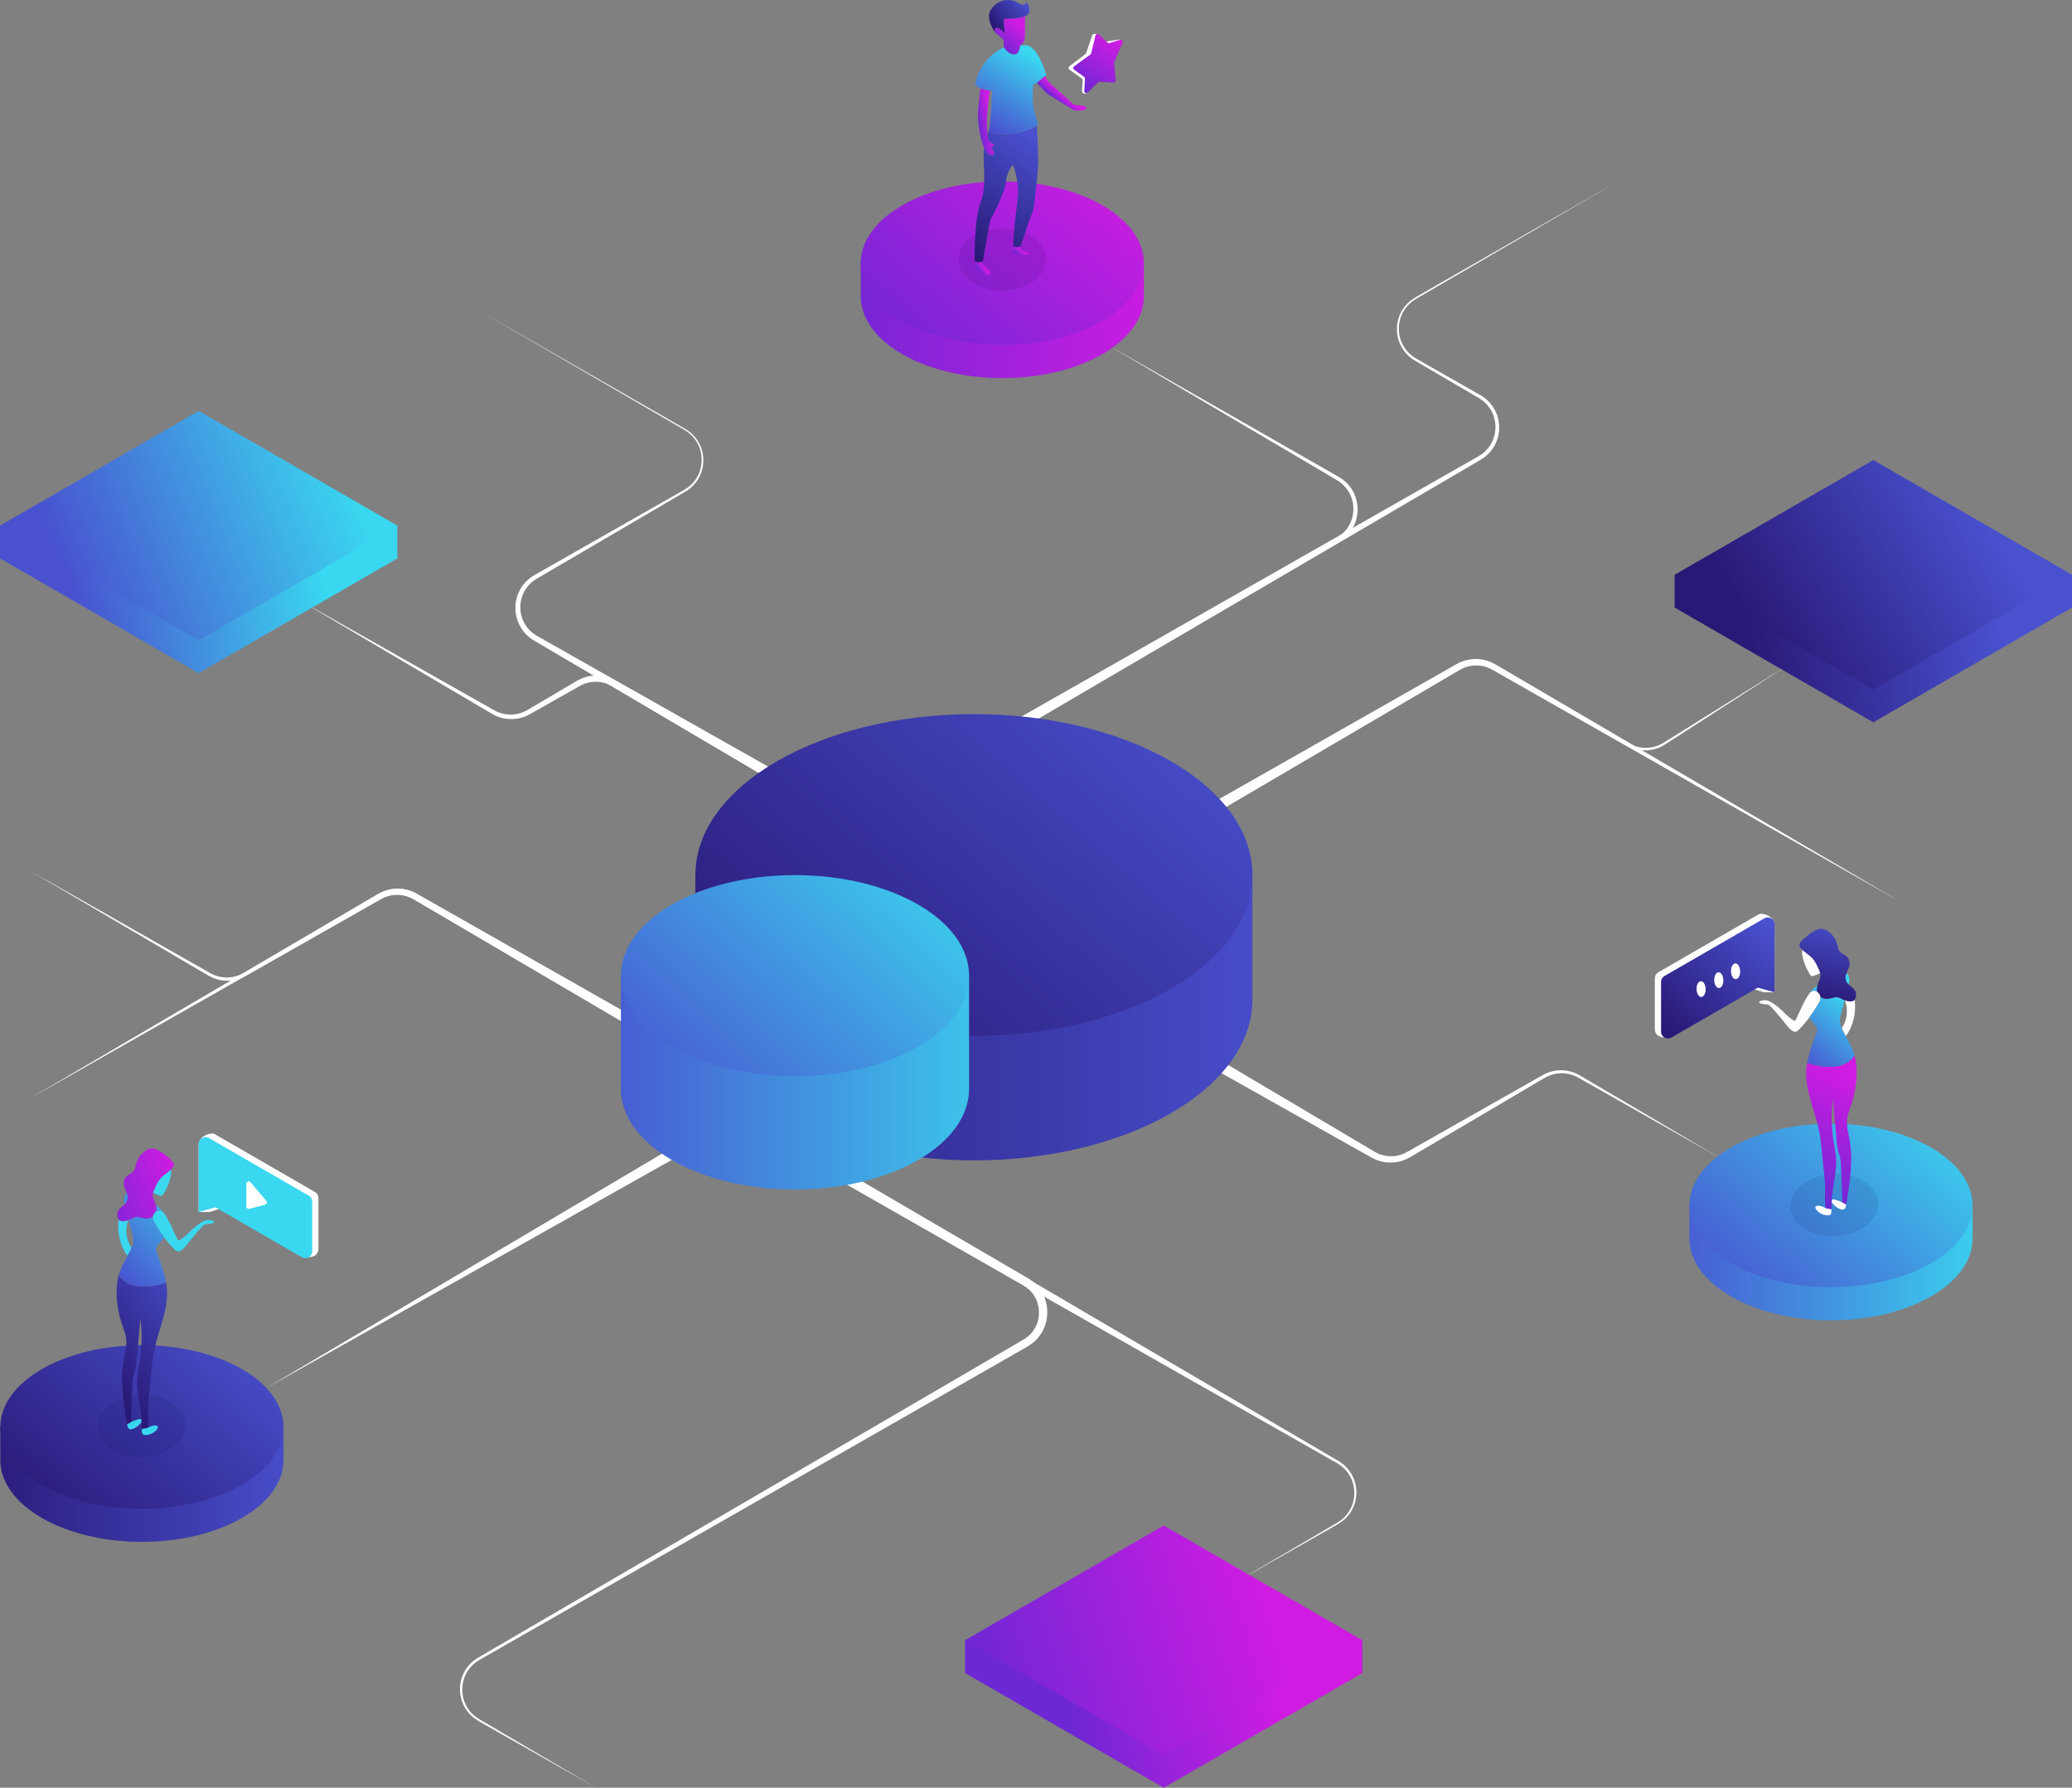 <?xml version="1.0" encoding="utf-8"?>
<!-- Generator: Adobe Illustrator 24.0.2, SVG Export Plug-In . SVG Version: 6.00 Build 0)  -->
<svg version="1.1" xmlns="http://www.w3.org/2000/svg" xmlns:xlink="http://www.w3.org/1999/xlink" x="0px" y="0px"
	 viewBox="0 0 695.51 600" style="enable-background:new 0 0 695.51 600;" xml:space="preserve">
<rect x="0" y="0" width="695.51" height="600" fill="#808080" stroke="none"/>
<style type="text/css">
	.st0{fill:#050547;}
	.st1{display:none;}
	.st2{display:inline;opacity:0.1;}
	.st3{fill:none;stroke:#FFFFFF;stroke-width:0.5;stroke-miterlimit:10;}
	.st4{fill:#FFFFFF;}
	.st5{fill:none;stroke:#FFFFFF;stroke-width:0.25;stroke-miterlimit:10;}
	.st6{fill:url(#SVGID_1_);}
	.st7{fill:url(#Rectangle_66_14_);}
	.st8{fill:url(#SVGID_2_);}
	.st9{fill:url(#Rectangle_67_2_);}
	.st10{fill:url(#SVGID_3_);}
	.st11{fill:url(#Rectangle_66_15_);}
	.st12{fill:url(#SVGID_4_);}
	.st13{fill:url(#SVGID_5_);}
	.st14{fill:url(#SVGID_6_);}
	.st15{fill:url(#Rectangle_66_16_);}
	.st16{fill:url(#SVGID_7_);}
	.st17{fill:url(#SVGID_8_);}
	.st18{fill:url(#SVGID_9_);}
	.st19{fill:url(#Rectangle_66_17_);}
	.st20{fill:url(#SVGID_10_);}
	.st21{fill:url(#SVGID_11_);}
	.st22{opacity:0.09;fill:#050547;}
	.st23{fill:#3AD7F0;}
	.st24{fill:url(#SVGID_12_);}
	.st25{fill:url(#SVGID_13_);}
	.st26{fill:url(#SVGID_14_);}
	.st27{fill:url(#SVGID_15_);}
	.st28{fill:url(#SVGID_16_);}
	.st29{fill:url(#SVGID_17_);}
	.st30{fill:url(#SVGID_18_);}
	.st31{fill:url(#SVGID_19_);}
	.st32{fill:url(#SVGID_20_);}
	.st33{fill:url(#SVGID_21_);}
	.st34{fill:url(#SVGID_22_);}
	.st35{fill:url(#SVGID_23_);}
	.st36{fill:url(#SVGID_24_);}
	.st37{fill:url(#SVGID_25_);}
	.st38{fill:url(#SVGID_26_);}
	.st39{fill:url(#SVGID_27_);}
	.st40{fill:url(#SVGID_28_);}
	.st41{fill:url(#SVGID_29_);}
	.st42{fill:url(#SVGID_30_);}
	.st43{fill:url(#SVGID_31_);}
	.st44{fill:url(#SVGID_32_);}
	.st45{fill:url(#Rectangle_66_18_);}
	.st46{fill:url(#SVGID_33_);}
	.st47{fill:url(#Rectangle_67_6_);}
	.st48{fill:url(#SVGID_34_);}
	.st49{fill:url(#Rectangle_66_19_);}
	.st50{fill:url(#SVGID_35_);}
	.st51{fill:url(#SVGID_36_);}
	.st52{fill:url(#SVGID_37_);}
	.st53{fill:url(#Rectangle_66_20_);}
	.st54{fill:url(#SVGID_38_);}
	.st55{fill:url(#SVGID_39_);}
	.st56{fill:url(#SVGID_40_);}
	.st57{fill:url(#Rectangle_66_21_);}
	.st58{fill:url(#SVGID_41_);}
	.st59{fill:url(#SVGID_42_);}
	.st60{fill:url(#SVGID_43_);}
	.st61{fill:url(#SVGID_44_);}
	.st62{fill:url(#SVGID_45_);}
	.st63{fill:url(#SVGID_46_);}
	.st64{fill:url(#SVGID_47_);}
	.st65{fill:url(#SVGID_48_);}
	.st66{fill:url(#SVGID_49_);}
	.st67{fill:url(#SVGID_50_);}
	.st68{fill:url(#SVGID_51_);}
	.st69{fill:url(#SVGID_52_);}
	.st70{fill:url(#SVGID_53_);}
	.st71{fill:url(#SVGID_54_);}
	.st72{fill:url(#SVGID_55_);}
	.st73{fill:url(#SVGID_56_);}
	.st74{fill:url(#SVGID_57_);}
	.st75{fill:url(#SVGID_58_);}
	.st76{fill:url(#SVGID_59_);}
	.st77{fill:url(#SVGID_60_);}
	.st78{fill:url(#SVGID_61_);}
	.st79{fill:url(#SVGID_62_);}
	.st80{fill:url(#Rectangle_66_22_);}
	.st81{fill:url(#Rectangle_67_7_);}
	.st82{fill:url(#SVGID_63_);}
	.st83{fill:url(#SVGID_64_);}
	.st84{fill:url(#Rectangle_66_23_);}
	.st85{fill:url(#SVGID_65_);}
	.st86{fill:url(#Rectangle_67_8_);}
	.st87{fill:none;stroke:#291875;stroke-width:5;stroke-linecap:round;stroke-linejoin:round;stroke-miterlimit:10;}
	.st88{fill:none;stroke:#FFFFFF;stroke-width:5;stroke-linecap:round;stroke-linejoin:round;stroke-miterlimit:10;}
	.st89{fill:none;stroke:#4951CF;stroke-width:5;stroke-linecap:round;stroke-linejoin:round;stroke-miterlimit:10;}
	.st90{fill:none;stroke:#3AD7F0;stroke-width:5;stroke-linecap:round;stroke-linejoin:round;stroke-miterlimit:10;}
	.st91{fill:none;stroke:#6E27D4;stroke-width:5;stroke-linecap:round;stroke-linejoin:round;stroke-miterlimit:10;}
	.st92{fill:none;stroke:#D01CE2;stroke-width:5;stroke-linecap:round;stroke-linejoin:round;stroke-miterlimit:10;}
	.st93{fill:none;stroke:url(#SVGID_66_);stroke-width:5;stroke-linecap:round;stroke-linejoin:round;stroke-miterlimit:10;}
	.st94{fill:none;stroke:url(#SVGID_67_);stroke-width:5;stroke-linecap:round;stroke-linejoin:round;stroke-miterlimit:10;}
	.st95{fill:none;stroke:url(#SVGID_68_);stroke-width:5;stroke-linecap:round;stroke-linejoin:round;stroke-miterlimit:10;}
	.st96{fill:#291875;}
	.st97{fill:#4951CF;}
	.st98{fill:#6E27D4;}
	.st99{fill:#D01CE2;}
	.st100{fill:url(#Rectangle_84_2_);}
	.st101{fill:url(#Rectangle_87_2_);}
	.st102{fill:url(#Rectangle_88_2_);}
	.st103{fill:url(#SVGID_69_);}
	.st104{fill:url(#Rectangle_66_24_);}
	.st105{fill:url(#SVGID_70_);}
	.st106{fill:url(#SVGID_71_);}
	.st107{fill:url(#SVGID_72_);}
	.st108{fill:url(#Rectangle_66_25_);}
	.st109{fill:url(#SVGID_73_);}
	.st110{fill:url(#SVGID_74_);}
	.st111{fill:url(#SVGID_75_);}
	.st112{fill:url(#Rectangle_66_26_);}
	.st113{fill:url(#SVGID_76_);}
	.st114{fill:url(#SVGID_77_);}
</style>
<g id="BG">
</g>
<g id="Grid" class="st1">
	<g class="st2">
		<polygon class="st3" points="400,-899.6 1370.07,-339.48 400,220.64 -570.07,-339.48 		"/>
		<line class="st3" x1="-562.06" y1="-344.1" x2="408.02" y2="216.02"/>
		<line class="st3" x1="-554.04" y1="-348.73" x2="416.03" y2="211.39"/>
		<line class="st3" x1="-546.02" y1="-353.36" x2="424.05" y2="206.76"/>
		<line class="st3" x1="-538" y1="-357.99" x2="432.07" y2="202.13"/>
		<line class="st3" x1="-529.99" y1="-362.62" x2="440.09" y2="197.5"/>
		<line class="st3" x1="-521.97" y1="-367.25" x2="448.1" y2="192.87"/>
		<line class="st3" x1="-513.95" y1="-371.88" x2="456.12" y2="188.24"/>
		<line class="st3" x1="-505.94" y1="-376.51" x2="464.14" y2="183.61"/>
		<line class="st3" x1="-497.92" y1="-381.14" x2="472.15" y2="178.98"/>
		<line class="st3" x1="-489.9" y1="-385.77" x2="480.17" y2="174.35"/>
		<line class="st3" x1="-481.88" y1="-390.4" x2="488.19" y2="169.72"/>
		<line class="st3" x1="-473.87" y1="-395.02" x2="496.21" y2="165.1"/>
		<line class="st3" x1="-465.85" y1="-399.65" x2="504.22" y2="160.47"/>
		<line class="st3" x1="-457.83" y1="-404.28" x2="512.24" y2="155.84"/>
		<line class="st3" x1="-449.82" y1="-408.91" x2="520.26" y2="151.21"/>
		<line class="st3" x1="-441.8" y1="-413.54" x2="528.27" y2="146.58"/>
		<line class="st3" x1="-433.78" y1="-418.17" x2="536.29" y2="141.95"/>
		<line class="st3" x1="-425.76" y1="-422.8" x2="544.31" y2="137.32"/>
		<line class="st3" x1="-417.75" y1="-427.43" x2="552.33" y2="132.69"/>
		<line class="st3" x1="-409.73" y1="-432.06" x2="560.34" y2="128.06"/>
		<line class="st3" x1="-401.71" y1="-436.69" x2="568.36" y2="123.43"/>
		<line class="st3" x1="-393.7" y1="-441.32" x2="576.38" y2="118.8"/>
		<line class="st3" x1="-385.68" y1="-445.94" x2="584.39" y2="114.18"/>
		<line class="st3" x1="-377.66" y1="-450.57" x2="592.41" y2="109.55"/>
		<line class="st3" x1="-369.64" y1="-455.2" x2="600.43" y2="104.92"/>
		<line class="st3" x1="-361.63" y1="-459.83" x2="608.45" y2="100.29"/>
		<line class="st3" x1="-353.61" y1="-464.46" x2="616.46" y2="95.66"/>
		<line class="st3" x1="-345.59" y1="-469.09" x2="624.48" y2="91.03"/>
		<line class="st3" x1="-337.58" y1="-473.72" x2="632.5" y2="86.4"/>
		<line class="st3" x1="-329.56" y1="-478.35" x2="640.51" y2="81.77"/>
		<line class="st3" x1="-321.54" y1="-482.98" x2="648.53" y2="77.14"/>
		<line class="st3" x1="-313.52" y1="-487.61" x2="656.55" y2="72.51"/>
		<line class="st3" x1="-305.51" y1="-492.24" x2="664.57" y2="67.88"/>
		<line class="st3" x1="-297.49" y1="-496.86" x2="672.58" y2="63.26"/>
		<line class="st3" x1="-289.47" y1="-501.49" x2="680.6" y2="58.63"/>
		<line class="st3" x1="-281.46" y1="-506.12" x2="688.62" y2="54"/>
		<line class="st3" x1="-273.44" y1="-510.75" x2="696.63" y2="49.37"/>
		<line class="st3" x1="-265.42" y1="-515.38" x2="704.65" y2="44.74"/>
		<line class="st3" x1="-257.4" y1="-520.01" x2="712.67" y2="40.11"/>
		<line class="st3" x1="-249.39" y1="-524.64" x2="720.69" y2="35.48"/>
		<line class="st3" x1="-241.37" y1="-529.27" x2="728.7" y2="30.85"/>
		<line class="st3" x1="-233.35" y1="-533.9" x2="736.72" y2="26.22"/>
		<line class="st3" x1="-225.34" y1="-538.53" x2="744.74" y2="21.59"/>
		<line class="st3" x1="-217.32" y1="-543.16" x2="752.75" y2="16.96"/>
		<line class="st3" x1="-209.3" y1="-547.78" x2="760.77" y2="12.34"/>
		<line class="st3" x1="-201.28" y1="-552.41" x2="768.79" y2="7.71"/>
		<line class="st3" x1="-193.27" y1="-557.04" x2="776.81" y2="3.08"/>
		<line class="st3" x1="1362.06" y1="-344.1" x2="391.98" y2="216.02"/>
		<line class="st3" x1="1354.04" y1="-348.73" x2="383.97" y2="211.39"/>
		<line class="st3" x1="1346.02" y1="-353.36" x2="375.95" y2="206.76"/>
		<line class="st3" x1="1338" y1="-357.99" x2="367.93" y2="202.13"/>
		<line class="st3" x1="1329.99" y1="-362.62" x2="359.91" y2="197.5"/>
		<line class="st3" x1="1321.97" y1="-367.25" x2="351.9" y2="192.87"/>
		<line class="st3" x1="1313.95" y1="-371.88" x2="343.88" y2="188.24"/>
		<line class="st3" x1="1305.94" y1="-376.51" x2="335.86" y2="183.61"/>
		<line class="st3" x1="1297.92" y1="-381.14" x2="327.85" y2="178.98"/>
		<line class="st3" x1="1289.9" y1="-385.77" x2="319.83" y2="174.35"/>
		<line class="st3" x1="1281.88" y1="-390.4" x2="311.81" y2="169.72"/>
		<line class="st3" x1="1273.87" y1="-395.02" x2="303.79" y2="165.1"/>
		<line class="st3" x1="1265.85" y1="-399.65" x2="295.78" y2="160.47"/>
		<line class="st3" x1="1257.83" y1="-404.28" x2="287.76" y2="155.84"/>
		<line class="st3" x1="1249.82" y1="-408.91" x2="279.74" y2="151.21"/>
		<line class="st3" x1="1241.8" y1="-413.54" x2="271.73" y2="146.58"/>
		<line class="st3" x1="1233.78" y1="-418.17" x2="263.71" y2="141.95"/>
		<line class="st3" x1="1225.76" y1="-422.8" x2="255.69" y2="137.32"/>
		<line class="st3" x1="1217.75" y1="-427.43" x2="247.67" y2="132.69"/>
		<line class="st3" x1="1209.73" y1="-432.06" x2="239.66" y2="128.06"/>
		<line class="st3" x1="1201.71" y1="-436.69" x2="231.64" y2="123.43"/>
		<line class="st3" x1="1193.7" y1="-441.32" x2="223.62" y2="118.8"/>
		<line class="st3" x1="1185.68" y1="-445.94" x2="215.61" y2="114.18"/>
		<line class="st3" x1="1177.66" y1="-450.57" x2="207.59" y2="109.55"/>
		<line class="st3" x1="1169.64" y1="-455.2" x2="199.57" y2="104.92"/>
		<line class="st3" x1="1161.63" y1="-459.83" x2="191.55" y2="100.29"/>
		<line class="st3" x1="1153.61" y1="-464.46" x2="183.54" y2="95.66"/>
		<line class="st3" x1="1145.59" y1="-469.09" x2="175.52" y2="91.03"/>
		<line class="st3" x1="1137.58" y1="-473.72" x2="167.5" y2="86.4"/>
		<line class="st3" x1="1129.56" y1="-478.35" x2="159.49" y2="81.77"/>
		<line class="st3" x1="1121.54" y1="-482.98" x2="151.47" y2="77.14"/>
		<line class="st3" x1="1113.52" y1="-487.61" x2="143.45" y2="72.51"/>
		<line class="st3" x1="1105.51" y1="-492.24" x2="135.43" y2="67.88"/>
		<line class="st3" x1="1097.49" y1="-496.86" x2="127.42" y2="63.26"/>
		<line class="st3" x1="1089.47" y1="-501.49" x2="119.4" y2="58.63"/>
		<line class="st3" x1="1081.46" y1="-506.12" x2="111.38" y2="54"/>
		<line class="st3" x1="1073.44" y1="-510.75" x2="103.37" y2="49.37"/>
		<line class="st3" x1="1065.42" y1="-515.38" x2="95.35" y2="44.74"/>
		<line class="st3" x1="1057.4" y1="-520.01" x2="87.33" y2="40.11"/>
		<line class="st3" x1="1049.39" y1="-524.64" x2="79.31" y2="35.48"/>
		<line class="st3" x1="1041.37" y1="-529.27" x2="71.3" y2="30.85"/>
		<line class="st3" x1="1033.35" y1="-533.9" x2="63.28" y2="26.22"/>
		<line class="st3" x1="1025.34" y1="-538.53" x2="55.26" y2="21.59"/>
		<line class="st3" x1="1017.32" y1="-543.16" x2="47.25" y2="16.96"/>
		<line class="st3" x1="1009.3" y1="-547.78" x2="39.23" y2="12.34"/>
		<line class="st3" x1="1001.28" y1="-552.41" x2="31.21" y2="7.71"/>
		<line class="st3" x1="993.27" y1="-557.04" x2="23.19" y2="3.08"/>
	</g>
</g>
<g id="Network">
</g>
<g id="Objects">
</g>
<g id="Hires">
	<g>
		<path class="st4" d="M100.04,201.16l41.37,23.38l20.68,11.69l2.59,1.46c0.88,0.49,1.69,1,2.55,1.33c1.73,0.69,3.62,0.94,5.46,0.73
			c0.92-0.11,1.82-0.33,2.69-0.66c0.87-0.33,1.64-0.78,2.52-1.3l5.12-3.02l10.23-6.03c1.75-1.1,3.89-1.85,6.03-1.99
			c2.15-0.16,4.34,0.24,6.3,1.14c1.01,0.48,1.82,0.98,2.69,1.46l2.59,1.46l5.17,2.92l10.34,5.84l41.38,23.36
			c0.86,0.48,1.16,1.57,0.68,2.43c-0.48,0.86-1.57,1.16-2.43,0.68c-0.01,0-0.02-0.01-0.03-0.02l-40.92-24.15l-10.23-6.04l-5.12-3.02
			l-2.56-1.51c-0.85-0.49-1.72-1.05-2.5-1.42c-3.25-1.59-7.25-1.39-10.41,0.57l-10.34,5.84l-5.17,2.92
			c-0.83,0.48-1.79,1.02-2.78,1.37c-0.99,0.36-2.03,0.6-3.08,0.7c-2.1,0.21-4.24-0.12-6.17-0.93c-0.48-0.21-0.95-0.44-1.41-0.7
			l-1.28-0.75l-2.56-1.51l-20.46-12.07L100.04,201.16z"/>
		<path class="st4" d="M371.81,115.76l53.78,30.71l13.45,7.68l6.72,3.84l3.36,1.92c1.15,0.64,2.28,1.46,3.2,2.46
			c1.88,1.97,3.06,4.6,3.32,7.31c0.29,2.71-0.34,5.52-1.77,7.87c-0.7,1.18-1.63,2.22-2.69,3.1c-0.52,0.44-1.1,0.83-1.68,1.19
			l-1.67,0.98l-6.68,3.92l-106.8,62.73c-0.85,0.5-1.94,0.21-2.44-0.63c-0.5-0.85-0.21-1.94,0.63-2.44c0,0,0.02-0.01,0.02-0.01
			l107.73-61.13l6.73-3.82l1.68-0.96c0.52-0.31,1.03-0.64,1.49-1.02c0.94-0.76,1.76-1.66,2.4-2.69c1.29-2.04,1.88-4.53,1.66-6.95
			c-0.2-2.43-1.22-4.78-2.88-6.57c-0.82-0.91-1.79-1.64-2.88-2.27l-3.33-1.97l-6.67-3.93l-13.34-7.86L371.81,115.76z"/>
		<path class="st4" d="M600.24,223.17l-24.12,15.58l-12.06,7.79c-2.03,1.29-3.97,2.62-6.08,3.87c-2.18,1.15-4.72,1.65-7.19,1.35
			c-1.23-0.15-2.44-0.48-3.58-0.99c-1.15-0.53-2.14-1.16-3.19-1.74l-6.24-3.54l-12.49-7.09l-24.94-14.12
			c-1.99-0.97-4.28-1.32-6.46-0.99c-1.09,0.17-2.15,0.5-3.14,0.98c-0.94,0.47-2.03,1.17-3.05,1.75l-12.38,7.28l-24.75,14.56
			l-49.51,29.11c-0.85,0.5-1.94,0.22-2.44-0.63c-0.5-0.85-0.22-1.94,0.63-2.44c0.01,0,0.02-0.01,0.02-0.01l49.97-28.32l24.98-14.16
			l12.49-7.08c1.07-0.59,2-1.18,3.21-1.77c1.17-0.55,2.42-0.91,3.7-1.09c2.56-0.36,5.21,0.1,7.5,1.26l24.82,14.55l12.38,7.27
			l6.19,3.64c1.03,0.59,2.06,1.26,3.08,1.74c1.04,0.48,2.16,0.81,3.3,0.96c2.29,0.31,4.66-0.11,6.73-1.16
			c2.02-1.15,4.06-2.5,6.09-3.74l12.18-7.61L600.24,223.17z"/>
		<path class="st4" d="M577.02,388.44l-41.8-23.69l-5.22-2.96c-1.68-0.97-3.57-1.52-5.49-1.57c-1.92-0.05-3.84,0.39-5.53,1.27
			c-1.69,0.95-3.44,2.01-5.16,3.02l-20.69,12.2l-10.35,6.1l-5.17,3.05l-2.59,1.53c-0.88,0.5-1.68,1.03-2.69,1.52
			c-1.96,0.94-4.16,1.38-6.34,1.25c-2.16-0.1-4.36-0.86-6.14-1.95l-10.47-5.89l-41.87-23.56c-0.86-0.48-1.16-1.57-0.68-2.43
			c0.48-0.86,1.57-1.16,2.43-0.68c0.01,0.01,0.03,0.01,0.03,0.02l41.34,24.49l10.33,6.12c3.13,2.05,7.15,2.35,10.5,0.78
			c0.8-0.37,1.69-0.92,2.56-1.4l2.61-1.48l5.22-2.96l10.45-5.92l20.9-11.85c1.76-0.99,3.45-1.98,5.26-2.96
			c1.88-0.93,3.99-1.38,6.07-1.28c2.08,0.09,4.14,0.73,5.91,1.8l5.17,3.05L577.02,388.44z"/>
		<path class="st4" d="M414.45,531.23l28.5-16.71l3.56-2.09c1.17-0.71,2.42-1.35,3.49-2.14c2.17-1.59,3.71-3.98,4.31-6.59
			c0.62-2.61,0.28-5.42-0.9-7.8c-1.18-2.43-3.23-4.23-5.68-5.45l-57.44-32.65l-114.88-65.3c-0.86-0.49-1.16-1.57-0.67-2.43
			c0.49-0.86,1.57-1.16,2.43-0.67c0,0,0.02,0.01,0.02,0.01l113.99,66.85l56.99,33.42c2.45,1.25,4.74,3.28,5.93,5.88
			c1.23,2.56,1.54,5.55,0.85,8.29c-0.67,2.75-2.33,5.25-4.63,6.88c-1.16,0.82-2.38,1.43-3.57,2.13l-3.59,2.04L414.45,531.23z"/>
		<path class="st4" d="M89.44,465.84l138.33-81.93c0.85-0.5,1.94-0.22,2.44,0.63c0.5,0.85,0.22,1.94-0.63,2.44
			c-0.01,0.01-0.03,0.01-0.03,0.02L89.44,465.84z"/>
		<path class="st4" d="M161.97,104.89l62.14,35.67l3.88,2.23c1.27,0.76,2.64,1.41,3.81,2.41c2.35,1.94,3.88,4.82,4.22,7.86
			c0.36,3.03-0.45,6.2-2.29,8.67c-0.92,1.23-2.07,2.29-3.38,3.09l-3.87,2.28l-30.91,18.11l-15.46,9.05
			c-2.43,1.43-4.26,3.77-5.02,6.47c-0.77,2.68-0.5,5.64,0.76,8.11c0.62,1.24,1.49,2.33,2.52,3.25c0.53,0.44,1.08,0.86,1.68,1.2
			l1.93,1.1l7.79,4.41l15.59,8.83l62.36,35.3c0.86,0.48,1.16,1.57,0.67,2.43c-0.49,0.86-1.57,1.16-2.43,0.67
			c-0.01,0-0.02-0.01-0.03-0.02l-61.75-36.36l-15.44-9.09l-7.72-4.54l-1.94-1.15c-0.69-0.41-1.32-0.91-1.93-1.44
			c-1.19-1.09-2.18-2.39-2.87-3.83c-1.41-2.89-1.65-6.28-0.72-9.33c0.91-3.06,3.06-5.7,5.82-7.25l15.57-8.86l31.14-17.72l3.88-2.22
			c1.25-0.74,2.34-1.73,3.23-2.88c1.77-2.31,2.58-5.32,2.27-8.22c-0.28-2.91-1.72-5.69-3.96-7.59c-1.1-0.97-2.44-1.63-3.73-2.4
			l-3.87-2.25L161.97,104.89z"/>
		<path class="st4" d="M227.77,353.99l-54.28-31.86l-27.14-15.93l-6.79-3.98c-0.58-0.34-1.1-0.66-1.64-0.9
			c-0.54-0.27-1.11-0.46-1.68-0.63c-1.15-0.32-2.36-0.45-3.56-0.39c-1.2,0.08-2.39,0.34-3.5,0.79c-1.07,0.44-2.2,1.17-3.35,1.8
			l-6.84,3.89L9.53,368.95l108.57-63.72l6.79-3.98c1.14-0.64,2.21-1.37,3.55-1.96c1.31-0.55,2.71-0.88,4.12-1
			c1.42-0.09,2.85,0.04,4.23,0.4c0.68,0.2,1.37,0.41,2.01,0.72c0.66,0.29,1.27,0.65,1.82,0.97l6.84,3.89l27.36,15.54l54.73,31.09
			c0.86,0.49,1.16,1.57,0.67,2.43c-0.49,0.86-1.57,1.16-2.43,0.67C227.79,354,227.77,353.99,227.77,353.99z"/>
		<path class="st4" d="M9.53,291.93l54.45,30.93l6.8,3.85c2.2,1.19,4.8,1.61,7.25,1.18c1.23-0.2,2.42-0.61,3.5-1.21
			c1.1-0.62,2.24-1.31,3.36-1.96l6.75-3.96l27-15.85l6.75-3.96l1.7-0.99c0.62-0.34,1.25-0.65,1.92-0.89
			c1.32-0.5,2.73-0.75,4.14-0.79c1.41-0.05,2.83,0.18,4.19,0.59c1.36,0.4,2.63,1.16,3.72,1.78l6.81,3.87l27.23,15.46l54.45,30.93
			c0.86,0.49,1.16,1.57,0.67,2.43c-0.49,0.86-1.57,1.16-2.43,0.67c0,0-0.02-0.01-0.02-0.01l-54.01-31.7l-27-15.85l-6.75-3.96
			c-1.16-0.68-2.15-1.3-3.29-1.65c-1.13-0.36-2.32-0.57-3.52-0.55c-1.19,0.02-2.39,0.21-3.52,0.62c-0.57,0.19-1.11,0.45-1.64,0.73
			l-1.69,0.96l-6.81,3.87l-27.23,15.46l-6.81,3.87c-1.15,0.64-2.24,1.29-3.43,1.93c-1.21,0.64-2.53,1.07-3.88,1.28
			c-2.7,0.43-5.53-0.08-7.9-1.4l-6.77-3.96L9.53,291.93z"/>
		<path class="st4" d="M543.07,60.88l-36.9,21.47l-18.45,10.74l-9.23,5.37c-1.51,0.92-3.14,1.73-4.52,2.76
			c-1.36,1.07-2.51,2.44-3.25,4c-1.54,3.11-1.56,6.91-0.08,10.04c0.74,1.55,1.81,2.95,3.17,4.02c0.68,0.54,1.39,0.98,2.18,1.42
			l2.32,1.32l18.55,10.57c3.26,1.78,5.65,5.14,6.21,8.85c0.63,3.68-0.49,7.66-3.05,10.44c-0.63,0.69-1.34,1.33-2.11,1.86
			c-0.79,0.54-1.56,0.96-2.33,1.41l-4.61,2.7l-9.21,5.39l-147.39,86.24c-0.85,0.5-1.94,0.21-2.44-0.64
			c-0.5-0.85-0.21-1.94,0.64-2.44c0,0,0.01-0.01,0.02-0.01l148.38-84.54l9.27-5.28l4.64-2.64c0.77-0.44,1.57-0.87,2.25-1.33
			c0.7-0.46,1.33-1.03,1.9-1.64c2.31-2.44,3.36-6,2.83-9.34c-0.47-3.36-2.58-6.41-5.55-8.09l-18.42-10.78l-2.3-1.35
			c-0.76-0.43-1.57-0.93-2.27-1.52c-1.43-1.15-2.56-2.66-3.33-4.33c-1.53-3.34-1.45-7.35,0.2-10.61c0.81-1.64,2.03-3.06,3.47-4.17
			c1.49-1.07,3.07-1.84,4.6-2.76l9.26-5.31l18.52-10.61L543.07,60.88z"/>
		<path class="st4" d="M638.35,302.93l-118.99-67.67l-14.87-8.46l-3.71-2.11c-1.14-0.63-2.39-1.06-3.67-1.25
			c-2.59-0.38-5.22,0.17-7.48,1.61l-29.52,17.3l-59.05,34.61c-0.85,0.5-1.94,0.21-2.44-0.64c-0.5-0.85-0.21-1.94,0.64-2.44
			c0,0,0.02-0.01,0.02-0.01l59.49-33.84l29.75-16.92c2.57-1.6,5.87-2.29,8.92-1.77c1.54,0.24,3.02,0.78,4.36,1.54l3.7,2.16
			l14.76,8.65L638.35,302.93z"/>
		<path class="st4" d="M200.08,600l-20.96-11.9l-10.48-5.95l-5.24-2.97l-2.62-1.49c-0.88-0.5-1.75-1.1-2.5-1.8
			c-3.08-2.79-4.47-7.25-3.65-11.32c0.39-2.04,1.31-3.98,2.66-5.56c0.67-0.79,1.45-1.5,2.3-2.09c0.87-0.6,1.74-1.06,2.61-1.58
			l20.82-12.14l83.27-48.55l41.63-24.28l20.82-12.14l10.41-6.07l2.6-1.52c0.85-0.5,1.8-1.02,2.5-1.5c1.48-1.01,2.67-2.39,3.45-3.98
			c1.58-3.18,1.39-7.19-0.49-10.18c-0.93-1.51-2.24-2.73-3.81-3.62l-5.23-2.99l-20.92-11.96l-41.84-23.92
			c-0.85-0.49-1.15-1.58-0.66-2.43c0.49-0.85,1.58-1.15,2.43-0.66l0.01,0.01l41.63,24.28l20.82,12.14l5.2,3.03
			c1.92,1.1,3.63,2.71,4.79,4.64c2.37,3.86,2.55,8.87,0.52,12.89c-1,2.01-2.54,3.75-4.39,4.99c-0.97,0.64-1.8,1.06-2.68,1.58
			l-2.61,1.5l-10.46,5.98l-20.92,11.96l-41.84,23.92l-83.68,47.84l-20.92,11.96c-0.87,0.5-1.77,0.98-2.56,1.52
			c-0.8,0.55-1.53,1.19-2.16,1.93c-1.27,1.46-2.14,3.26-2.52,5.17c-0.8,3.81,0.46,8.01,3.34,10.66c1.4,1.35,3.25,2.2,4.96,3.26
			l5.19,3.05l10.39,6.1L200.08,600z"/>
		<g>
			<g>
				<linearGradient id="SVGID_1_" gradientUnits="userSpaceOnUse" x1="209.376" y1="335.455" x2="438.209" y2="335.455">
					<stop  offset="0" style="stop-color:#291875"/>
					<stop  offset="1" style="stop-color:#4951CF"/>
				</linearGradient>
				<path class="st6" d="M386.04,293.65c-16.11-7.61-36.69-12.17-59.13-12.17s-43.01,4.57-59.13,12.17h-34.36v41.81
					c0,29.81,41.85,53.98,93.49,53.98s93.49-24.17,93.49-53.98v-41.81H386.04z"/>
				
					<linearGradient id="Rectangle_66_14_" gradientUnits="userSpaceOnUse" x1="10.287" y1="-71.91" x2="14.602" y2="-66.989" gradientTransform="matrix(30 0 0 -30 -45.932 -1790.388)">
					<stop  offset="0" style="stop-color:#291875"/>
					<stop  offset="0.084" style="stop-color:#2C1D7D"/>
					<stop  offset="1" style="stop-color:#4951CF"/>
				</linearGradient>
				<path id="Rectangle_66_6_" class="st7" d="M326.92,239.67L326.92,239.67c51.63,0,93.49,24.17,93.49,53.98l0,0
					c0,29.81-41.85,53.98-93.49,53.98l0,0c-51.63,0-93.49-24.17-93.49-53.98l0,0C233.43,263.84,275.28,239.67,326.92,239.67z"/>
			</g>
			<g>
				<linearGradient id="SVGID_2_" gradientUnits="userSpaceOnUse" x1="192.898" y1="363.319" x2="350.109" y2="363.319">
					<stop  offset="0" style="stop-color:#4951CF"/>
					<stop  offset="1" style="stop-color:#3AD7F0"/>
				</linearGradient>
				<path class="st8" d="M208.42,327.43v38.04c0,18.63,26.16,33.74,58.43,33.74c32.27,0,58.43-15.1,58.43-33.74v-38.04H208.42z"/>
				
					<linearGradient id="Rectangle_67_2_" gradientUnits="userSpaceOnUse" x1="13.728" y1="-91.724" x2="18.772" y2="-86.498" gradientTransform="matrix(18.75 0 0 -18.75 -38.695 -1342.523)">
					<stop  offset="0" style="stop-color:#4951CF"/>
					<stop  offset="1" style="stop-color:#3AD7F0"/>
				</linearGradient>
				<path id="Rectangle_67_3_" class="st9" d="M266.85,293.7L266.85,293.7c32.27,0,58.43,15.1,58.43,33.74l0,0
					c0,18.63-26.16,33.74-58.43,33.74l0,0c-32.27,0-58.43-15.1-58.43-33.74l0,0C208.42,308.8,234.58,293.7,266.85,293.7z"/>
			</g>
		</g>
		<g>
			<linearGradient id="SVGID_3_" gradientUnits="userSpaceOnUse" x1="-12.11" y1="498.193" x2="104.211" y2="498.193">
				<stop  offset="0" style="stop-color:#291875"/>
				<stop  offset="1" style="stop-color:#4951CF"/>
			</linearGradient>
			<path class="st10" d="M95.16,478.97v11.07c0,15.15-21.28,27.44-47.52,27.44S0.12,505.2,0.12,490.04v-11.14L95.16,478.97z"/>
			
				<linearGradient id="Rectangle_66_15_" gradientUnits="userSpaceOnUse" x1="2.03" y1="-76.884" x2="4.224" y2="-74.383" gradientTransform="matrix(30 0 0 -30 -45.932 -1790.388)">
				<stop  offset="0" style="stop-color:#291875"/>
				<stop  offset="1" style="stop-color:#4951CF"/>
			</linearGradient>
			<path id="Rectangle_66_13_" class="st11" d="M47.64,451.47L47.64,451.47c26.24,0,47.52,12.28,47.52,27.44l0,0
				c0,15.15-21.28,27.44-47.52,27.44l0,0c-26.24,0-47.52-12.28-47.52-27.44l0,0C0.12,463.75,21.39,451.47,47.64,451.47z"/>
		</g>
		<g>
			<linearGradient id="SVGID_4_" gradientUnits="userSpaceOnUse" x1="585.625" y1="219.164" x2="670.872" y2="206.191">
				<stop  offset="0" style="stop-color:#291875"/>
				<stop  offset="1" style="stop-color:#4951CF"/>
			</linearGradient>
			<polygon class="st12" points="562.13,203.91 562.13,192.91 695.51,192.91 695.51,203.91 628.82,242.42 			"/>
			<linearGradient id="SVGID_5_" gradientUnits="userSpaceOnUse" x1="589.366" y1="216.461" x2="664.937" y2="171.35">
				<stop  offset="0" style="stop-color:#291875"/>
				<stop  offset="1" style="stop-color:#4951CF"/>
			</linearGradient>
			<polygon class="st13" points="562.13,192.91 628.82,154.4 695.51,192.91 628.82,231.42 			"/>
		</g>
		<g>
			<linearGradient id="SVGID_6_" gradientUnits="userSpaceOnUse" x1="554.863" y1="423.842" x2="671.184" y2="423.842">
				<stop  offset="0" style="stop-color:#4951CF"/>
				<stop  offset="1" style="stop-color:#3AD7F0"/>
			</linearGradient>
			<path class="st14" d="M662.13,404.62v11.07c0,15.15-21.28,27.44-47.52,27.44s-47.52-12.28-47.52-27.44v-11.14L662.13,404.62z"/>
			
				<linearGradient id="Rectangle_66_16_" gradientUnits="userSpaceOnUse" x1="20.93" y1="-74.406" x2="23.123" y2="-71.905" gradientTransform="matrix(30 0 0 -30 -45.932 -1790.388)">
				<stop  offset="0" style="stop-color:#4951CF"/>
				<stop  offset="1" style="stop-color:#3AD7F0"/>
			</linearGradient>
			<path id="Rectangle_66_1_" class="st15" d="M614.61,377.12L614.61,377.12c26.24,0,47.52,12.28,47.52,27.44l0,0
				c0,15.15-21.28,27.44-47.52,27.44l0,0c-26.24,0-47.52-12.28-47.52-27.44l0,0C567.09,389.4,588.37,377.12,614.61,377.12z"/>
		</g>
		<g>
			<linearGradient id="SVGID_7_" gradientUnits="userSpaceOnUse" x1="24.369" y1="202.652" x2="108.072" y2="188.753">
				<stop  offset="0" style="stop-color:#4951CF"/>
				<stop  offset="1" style="stop-color:#3AD7F0"/>
			</linearGradient>
			<polygon class="st16" points="0,187.41 0,176.41 133.39,176.41 133.39,187.41 66.69,225.92 			"/>
			<linearGradient id="SVGID_8_" gradientUnits="userSpaceOnUse" x1="21.279" y1="194.364" x2="115.793" y2="156.991">
				<stop  offset="0" style="stop-color:#4951CF"/>
				<stop  offset="1" style="stop-color:#3AD7F0"/>
			</linearGradient>
			<polygon class="st17" points="0,176.41 66.69,137.9 133.39,176.41 66.69,214.91 			"/>
		</g>
		<g>
			<linearGradient id="SVGID_9_" gradientUnits="userSpaceOnUse" x1="276.705" y1="107.607" x2="393.026" y2="107.607">
				<stop  offset="0" style="stop-color:#6E27D4"/>
				<stop  offset="1" style="stop-color:#D01CE2"/>
			</linearGradient>
			<path class="st18" d="M383.97,88.39v11.07c0,15.15-21.28,27.44-47.52,27.44c-26.24,0-47.52-12.28-47.52-27.44V88.32L383.97,88.39
				z"/>
			
				<linearGradient id="Rectangle_66_17_" gradientUnits="userSpaceOnUse" x1="11.658" y1="-63.865" x2="13.851" y2="-61.364" gradientTransform="matrix(30 0 0 -30 -45.932 -1790.388)">
				<stop  offset="0" style="stop-color:#6E27D4"/>
				<stop  offset="1" style="stop-color:#D01CE2"/>
			</linearGradient>
			<path id="Rectangle_66_2_" class="st19" d="M336.45,60.88L336.45,60.88c26.24,0,47.52,12.28,47.52,27.44l0,0
				c0,15.15-21.28,27.44-47.52,27.44l0,0c-26.24,0-47.52-12.28-47.52-27.44l0,0C288.93,73.16,310.21,60.88,336.45,60.88z"/>
		</g>
		<g>
			<linearGradient id="SVGID_10_" gradientUnits="userSpaceOnUse" x1="358.904" y1="575.002" x2="429.017" y2="564.5">
				<stop  offset="0" style="stop-color:#6E27D4"/>
				<stop  offset="1" style="stop-color:#D01CE2"/>
			</linearGradient>
			<polygon class="st20" points="323.94,561.49 323.94,550.49 457.32,550.49 457.32,561.49 390.63,600 			"/>
			<linearGradient id="SVGID_11_" gradientUnits="userSpaceOnUse" x1="329.182" y1="569.292" x2="427.093" y2="539.332">
				<stop  offset="0" style="stop-color:#6E27D4"/>
				<stop  offset="1" style="stop-color:#D01CE2"/>
			</linearGradient>
			<polygon class="st21" points="323.94,550.49 390.63,511.98 457.32,550.49 390.63,589 			"/>
		</g>
		
			<ellipse transform="matrix(0.999 -0.054 0.054 0.999 -25.781 3.265)" class="st22" cx="47.5" cy="478.39" rx="14.71" ry="10.45"/>
		
			<ellipse transform="matrix(0.999 -0.054 0.054 0.999 -20.945 33.845)" class="st22" cx="615.42" cy="404.24" rx="14.71" ry="10.45"/>
		<g>
			<path class="st23" d="M42.72,478.27c0.09,0.52,0.23,1.11,0.7,1.35c0.35,0.17,0.77,0.08,1.14-0.05c1.02-0.37,1.93-1.03,2.61-1.88
				c0.35-0.44,0.53-1.26-0.01-1.43c-0.16-0.05-0.34-0.01-0.5,0.03c-0.9,0.24-1.79,0.55-2.64,0.94l-1.35,0.74
				C42.69,478.07,42.7,478.17,42.72,478.27z"/>
			<path class="st23" d="M49.55,481.57c2.23-0.29,4.28-2.62,3.14-3.08c-1.14-0.46-3.31,0.8-3.31,0.8l-1.77,0.25
				C47.58,481.23,47.67,481.81,49.55,481.57z"/>
			<linearGradient id="SVGID_12_" gradientUnits="userSpaceOnUse" x1="70.853" y1="432.799" x2="33.715" y2="462.306">
				<stop  offset="0" style="stop-color:#4951CF"/>
				<stop  offset="1" style="stop-color:#291875"/>
			</linearGradient>
			<path class="st24" d="M39.84,428.01c-0.26,0.96-0.45,1.98-0.56,3.04c-0.43,4.14,0.25,8.77,1.32,12.31
				c0.65,2.14,1.65,4.21,1.8,6.44c0.14,2.01-0.42,4-0.8,5.98c-1.38,7.32-0.18,14.85,1.06,22.2l1.35-0.74
				c0.06-3.06,0.13-6.13,0.28-9.19c0.11-2.23,0-4.88,0.74-7.02c0.86-2.46,0.88-5.42,1.14-7.99c0.35-3.48,0.64-6.96,0.92-10.44
				c0.61,3.86,0.54,7.79,0.16,11.67c-0.33,3.47-1.45,7.13-1.22,10.59c0.31,4.53,1.6,9.08,1.58,13.62c0,0.39-0.01,0.74-0.01,1.05
				l1.77-0.25c0.67-0.39,0.31-6.58,0.35-7.4c0.23-4.1,0.79-8.22,1.18-12.31c0.19-2.02,0.39-4.04,0.78-6.03
				c1.56-7.87,5.57-14.89,4.07-23.1c-1.84,0.68-4.5,1.34-7.88,1.34C43.24,431.79,40.88,429.49,39.84,428.01z"/>
			<path class="st23" d="M53.99,395.35c-0.78,0.85-1.3,1.9-1.79,2.94c-0.31,0.65-0.63,1.33-0.81,2.03c0.71,0.35,1.44,0.67,2.19,0.93
				c0.61,0.21,0.96,0.02,1.29-0.51c1.22-1.94,2.08-4.1,2.52-6.35c0.13-0.67,0.13-1.31-0.05-1.85
				C56.27,393.53,54.97,394.27,53.99,395.35z"/>
			<path class="st23" d="M69.76,409.43c-1.52,0-4.64,2.5-5.71,3.61c-1.15,1.19-2.48,2.49-3.95,3.27c-0.07,0.04-0.14,0.07-0.21,0.06
				c-0.11-0.02-0.17-0.13-0.22-0.22c-0.48-0.94-0.92-1.9-1.35-2.86c-0.71-1.55-1.42-3.11-2.29-4.58c-0.13-0.23-0.26-0.46-0.4-0.68
				c-0.55-0.86-1.22-1.93-2.4-1.76c-0.3,0.04-0.58,0.16-0.83,0.32c-0.27,0.17-0.5,0.4-0.68,0.66c-0.22,0.32-0.38,0.69-0.44,1.07
				c-0.02,0.14-0.03,0.27-0.02,0.41c0.03,0.63,0.35,1.21,0.67,1.76c0.96,1.65,2.01,3.27,3.16,4.8c1.05,1.4,2.17,2.73,3.41,3.97
				c0.25,0.26,0.52,0.51,0.85,0.66c1.38,0.63,3.11-1.92,3.84-2.78c1.27-1.5,2.47-3.07,3.81-4.52c0.53-0.58,1.5-1.84,2.41-1.8
				c0.74,0.03,2.46-0.25,2.46-0.62S71.28,409.43,69.76,409.43z"/>
			<path class="st23" d="M44.17,418.84c-0.42-0.62-0.78-1.28-1.06-1.98c-0.58-1.47-0.78-3.03-0.66-4.6c0.06-0.78,0.24-1.5,0.44-2.25
				c0.04-0.16,0.08-0.34,0.12-0.52c-0.49,0.17-0.99,0.3-1.5,0.34c-0.52,0.04-1.07-0.02-1.48-0.35c-0.09-0.07-0.17-0.16-0.24-0.25
				c-0.05,0.75-0.11,1.67-0.11,1.79c-0.14,3.61,0.89,7.56,3.11,10.49c0.32-0.59,0.64-1.18,0.94-1.78
				C43.89,419.43,44.04,419.14,44.17,418.84z"/>
			<g>
				<linearGradient id="SVGID_13_" gradientUnits="userSpaceOnUse" x1="27.213" y1="416.872" x2="57.973" y2="386.908">
					<stop  offset="0" style="stop-color:#4951CF"/>
					<stop  offset="1" style="stop-color:#3AD7F0"/>
				</linearGradient>
				<path class="st25" d="M41.91,404.1c0.7-0.64,1.31-1.5,1.25-2.45c-0.03-0.47-0.22-0.9-0.46-1.32c-1.02,0.59-1.34,2-0.9,3.87
					C41.84,404.16,41.87,404.13,41.91,404.1z"/>
				<linearGradient id="SVGID_14_" gradientUnits="userSpaceOnUse" x1="35.118" y1="424.987" x2="65.878" y2="395.023">
					<stop  offset="0" style="stop-color:#4951CF"/>
					<stop  offset="1" style="stop-color:#3AD7F0"/>
				</linearGradient>
				<path class="st26" d="M52.4,406.58c0.25-0.16,0.53-0.28,0.83-0.32c1.17-0.17,1.85,0.9,2.4,1.76c0.14,0.22,0.27,0.45,0.4,0.68
					c-0.52-1.1-1.31-2.08-2.16-2.97c-0.51-0.53-1.06-1.04-1.62-1.52c0.11,0.36,0.19,0.73,0.22,1.11
					C52.51,405.75,52.49,406.17,52.4,406.58z"/>
				<linearGradient id="SVGID_15_" gradientUnits="userSpaceOnUse" x1="39.584" y1="429.572" x2="70.344" y2="399.607">
					<stop  offset="0" style="stop-color:#4951CF"/>
					<stop  offset="1" style="stop-color:#3AD7F0"/>
				</linearGradient>
				<path class="st27" d="M52.7,420.55c-0.17-0.46-0.34-0.93-0.3-1.42c0.06-0.7,0.55-1.28,1.03-1.81c0.57-0.64,1.15-1.32,1.66-2.04
					c-1.15-1.53-2.2-3.14-3.16-4.8c-0.32-0.55-0.64-1.13-0.67-1.76c-0.01-0.14,0-0.27,0.02-0.41c-0.65,0.47-1.47,0.69-2.26,0.65
					c-1.09-0.06-2.1-0.57-3.19-0.57c-0.74,0-1.39,0.49-2.04,0.78c-0.2,0.09-0.4,0.17-0.61,0.25c0.38,1.43,0.76,2.86,1.14,4.3
					c0.27,1.01,0.54,2.05,0.44,3.1c-0.07,0.7-0.3,1.37-0.59,2.01c-0.13,0.3-0.28,0.6-0.43,0.89c-0.3,0.6-0.62,1.19-0.94,1.78
					c-0.89,1.66-1.8,3.31-2.49,5.06c-0.18,0.46-0.33,0.95-0.47,1.45c1.04,1.48,3.4,3.78,8.05,3.78c3.37,0,6.03-0.66,7.88-1.34
					c-0.02-0.08-0.03-0.17-0.04-0.25C55.07,426.89,53.88,423.71,52.7,420.55z"/>
			</g>
			<linearGradient id="SVGID_16_" gradientUnits="userSpaceOnUse" x1="27.852" y1="405.556" x2="60.299" y2="393.438">
				<stop  offset="0" style="stop-color:#6E27D4"/>
				<stop  offset="1" style="stop-color:#D01CE2"/>
			</linearGradient>
			<path class="st28" d="M43.18,409.43c0.2-0.08,0.41-0.16,0.61-0.25c0.65-0.29,1.3-0.78,2.04-0.78c1.09,0,2.1,0.52,3.19,0.57
				c0.79,0.04,1.62-0.18,2.26-0.65c0.06-0.38,0.22-0.76,0.44-1.07c0.18-0.26,0.42-0.49,0.68-0.66c0.09-0.41,0.11-0.84,0.07-1.25
				c-0.03-0.38-0.12-0.75-0.22-1.11c-0.12-0.42-0.27-0.82-0.44-1.22c-0.29-0.71-0.63-1.44-0.52-2.22c0.02-0.15,0.05-0.31,0.09-0.46
				c0.17-0.71,0.5-1.39,0.81-2.03c0.49-1.04,1.02-2.09,1.79-2.94c0.99-1.08,2.28-1.82,3.35-2.82c0.15-0.14,0.3-0.29,0.45-0.45
				c0.24-0.25,0.46-0.54,0.54-0.87c0.27-1.18-1.28-2.25-2.03-2.92c-0.99-0.89-2.06-1.71-3.26-2.3c-0.57-0.28-1.17-0.51-1.8-0.54
				c-0.03,0-0.07,0-0.1,0c-0.96-0.02-1.87,0.45-2.64,1.02c-1.06,0.79-1.89,1.85-2.44,3.04c-0.55,1.2-0.48,2.77-1.4,3.77
				c-0.54,0.58-1.35,0.85-1.97,1.36c-0.77,0.63-1.22,1.63-1.17,2.63c0.05,1.03,0.59,1.96,0.98,2.91c0.6,1.43,0.59,2.82-0.6,3.92
				c-0.04,0.03-0.07,0.07-0.11,0.1c-1.04,0.93-2.48,1.79-2.44,3.35c0.01,0.59,0.1,1.23,0.45,1.68c0.07,0.09,0.14,0.18,0.24,0.25
				c0.41,0.32,0.96,0.38,1.48,0.35C42.03,409.78,42.69,409.6,43.18,409.43z"/>
		</g>
		<path class="st4" d="M66.69,384.21v22.56l3.63,0l4.25-1.32l25.6,15.72l0.93,0.47c2.19,0.6,5.79,0.58,5.79-2.57v-17.01
			c0-0.82-0.44-1.58-1.15-1.99l-33.74-19.48C70.87,379.95,66.69,381.18,66.69,384.21L66.69,384.21z"/>
		<path class="st23" d="M66.69,406.77l5.61-1.57l29.05,16.77c1.53,0.88,3.45-0.22,3.45-1.99v-16.7c0-0.82-0.44-1.58-1.15-1.99
			l-33.52-19.35c-1.53-0.88-3.45,0.22-3.45,1.99V406.77z"/>
		<g>
			<path class="st4" d="M619.65,404.54c-0.09,0.52-0.23,1.11-0.7,1.35c-0.35,0.17-0.77,0.08-1.14-0.05
				c-1.02-0.37-1.93-1.03-2.61-1.88c-0.35-0.44-0.53-1.26,0.01-1.43c0.16-0.05,0.34-0.01,0.5,0.03c0.9,0.24,1.79,0.55,2.64,0.94
				l1.35,0.74C619.69,404.34,619.67,404.44,619.65,404.54z"/>
			<path class="st4" d="M612.82,407.83c-2.23-0.29-4.28-2.62-3.14-3.08c1.14-0.46,3.31,0.8,3.31,0.8l1.77,0.25
				C614.79,407.5,614.7,408.07,612.82,407.83z"/>
			<linearGradient id="SVGID_17_" gradientUnits="userSpaceOnUse" x1="604.115" y1="400.996" x2="621.712" y2="361.052">
				<stop  offset="0" style="stop-color:#6E27D4"/>
				<stop  offset="1" style="stop-color:#D01CE2"/>
			</linearGradient>
			<path class="st29" d="M622.53,354.28c0.26,0.96,0.45,1.98,0.56,3.04c0.43,4.14-0.25,8.77-1.32,12.31
				c-0.65,2.14-1.65,4.21-1.8,6.44c-0.14,2.01,0.42,4,0.8,5.98c1.38,7.32,0.18,14.85-1.06,22.2l-1.35-0.74
				c-0.06-3.06-0.13-6.13-0.28-9.19c-0.11-2.23,0-4.88-0.74-7.02c-0.86-2.46-0.88-5.42-1.14-7.99c-0.35-3.48-0.64-6.96-0.92-10.44
				c-0.61,3.86-0.54,7.79-0.16,11.67c0.33,3.47,1.45,7.13,1.22,10.59c-0.31,4.53-1.6,9.08-1.58,13.62c0,0.39,0.01,0.74,0.01,1.05
				l-1.77-0.25c-0.67-0.39-0.31-6.58-0.35-7.4c-0.23-4.1-0.79-8.22-1.18-12.31c-0.19-2.02-0.39-4.04-0.78-6.03
				c-1.56-7.87-5.57-14.89-4.07-23.1c1.84,0.68,4.5,1.34,7.88,1.34C619.13,358.06,621.49,355.76,622.53,354.28z"/>
			<path class="st4" d="M608.39,321.62c0.78,0.85,1.3,1.9,1.79,2.94c0.31,0.65,0.63,1.33,0.81,2.03c-0.71,0.35-1.44,0.67-2.19,0.93
				c-0.61,0.21-0.96,0.02-1.29-0.51c-1.22-1.94-2.08-4.1-2.52-6.35c-0.13-0.67-0.13-1.31,0.05-1.85
				C606.11,319.8,607.4,320.54,608.39,321.62z"/>
			<path class="st4" d="M592.62,335.69c1.52,0,4.64,2.5,5.71,3.61c1.15,1.19,2.48,2.49,3.95,3.27c0.07,0.04,0.14,0.07,0.21,0.06
				c0.11-0.02,0.17-0.13,0.22-0.22c0.48-0.94,0.92-1.9,1.35-2.86c0.71-1.55,1.42-3.11,2.29-4.58c0.13-0.23,0.26-0.46,0.4-0.68
				c0.55-0.86,1.22-1.93,2.4-1.76c0.3,0.04,0.58,0.16,0.83,0.32c0.27,0.17,0.5,0.4,0.68,0.66c0.22,0.32,0.38,0.69,0.44,1.07
				c0.02,0.14,0.03,0.27,0.02,0.41c-0.03,0.63-0.35,1.21-0.67,1.76c-0.96,1.65-2.01,3.27-3.16,4.8c-1.05,1.4-2.17,2.73-3.41,3.97
				c-0.25,0.26-0.52,0.51-0.85,0.66c-1.38,0.63-3.11-1.92-3.84-2.78c-1.27-1.5-2.47-3.07-3.81-4.52c-0.53-0.58-1.5-1.84-2.41-1.8
				c-0.74,0.03-2.46-0.25-2.46-0.62S591.1,335.69,592.62,335.69z"/>
			<path class="st4" d="M618.2,345.1c0.42-0.62,0.78-1.28,1.06-1.98c0.58-1.47,0.78-3.03,0.66-4.6c-0.06-0.78-0.24-1.5-0.44-2.25
				c-0.04-0.16-0.08-0.34-0.12-0.52c0.49,0.17,0.99,0.3,1.5,0.34c0.52,0.04,1.07-0.02,1.48-0.35c0.09-0.07,0.17-0.16,0.24-0.25
				c0.05,0.75,0.11,1.67,0.11,1.79c0.14,3.61-0.89,7.56-3.11,10.49c-0.32-0.59-0.64-1.18-0.94-1.78
				C618.48,345.7,618.34,345.4,618.2,345.1z"/>
			<g>
				<linearGradient id="SVGID_18_" gradientUnits="userSpaceOnUse" x1="599.603" y1="353.219" x2="617.48" y2="331.71">
					<stop  offset="0" style="stop-color:#4951CF"/>
					<stop  offset="1" style="stop-color:#3AD7F0"/>
				</linearGradient>
				<path class="st30" d="M620.46,330.36c-0.7-0.64-1.31-1.5-1.25-2.45c0.03-0.47,0.22-0.9,0.46-1.32c1.02,0.59,1.34,2,0.9,3.87
					C620.54,330.43,620.5,330.4,620.46,330.36z"/>
				<linearGradient id="SVGID_19_" gradientUnits="userSpaceOnUse" x1="595.064" y1="349.446" x2="612.942" y2="327.938">
					<stop  offset="0" style="stop-color:#4951CF"/>
					<stop  offset="1" style="stop-color:#3AD7F0"/>
				</linearGradient>
				<path class="st31" d="M609.98,332.85c-0.25-0.16-0.53-0.28-0.83-0.32c-1.17-0.17-1.85,0.9-2.4,1.76
					c-0.14,0.22-0.27,0.45-0.4,0.68c0.52-1.1,1.31-2.08,2.16-2.97c0.51-0.53,1.06-1.04,1.62-1.52c-0.11,0.36-0.19,0.73-0.22,1.11
					C609.87,332.01,609.89,332.44,609.98,332.85z"/>
				<linearGradient id="SVGID_20_" gradientUnits="userSpaceOnUse" x1="605.473" y1="358.097" x2="623.35" y2="336.589">
					<stop  offset="0" style="stop-color:#4951CF"/>
					<stop  offset="1" style="stop-color:#3AD7F0"/>
				</linearGradient>
				<path class="st32" d="M609.68,346.82c0.17-0.46,0.34-0.93,0.3-1.42c-0.06-0.7-0.55-1.28-1.03-1.81
					c-0.57-0.64-1.15-1.32-1.66-2.04c1.15-1.53,2.2-3.14,3.16-4.8c0.32-0.55,0.64-1.13,0.67-1.76c0.01-0.14,0-0.27-0.02-0.41
					c0.65,0.47,1.47,0.69,2.26,0.65c1.09-0.06,2.1-0.57,3.19-0.57c0.74,0,1.39,0.49,2.04,0.78c0.2,0.09,0.4,0.17,0.61,0.25
					c-0.38,1.43-0.76,2.86-1.14,4.3c-0.27,1.01-0.54,2.05-0.44,3.1c0.07,0.7,0.3,1.37,0.59,2.01c0.13,0.3,0.28,0.6,0.43,0.89
					c0.3,0.6,0.62,1.19,0.94,1.78c0.89,1.66,1.8,3.31,2.49,5.06c0.18,0.46,0.33,0.95,0.47,1.45c-1.04,1.48-3.4,3.78-8.05,3.78
					c-3.37,0-6.03-0.66-7.88-1.34c0.02-0.08,0.03-0.17,0.04-0.25C607.3,353.15,608.49,349.98,609.68,346.82z"/>
			</g>
			<linearGradient id="SVGID_21_" gradientUnits="userSpaceOnUse" x1="617.487" y1="308.579" x2="611.062" y2="336.233">
				<stop  offset="0" style="stop-color:#4951CF"/>
				<stop  offset="1" style="stop-color:#291875"/>
			</linearGradient>
			<path class="st33" d="M619.2,335.69c-0.2-0.08-0.41-0.16-0.61-0.25c-0.65-0.29-1.3-0.78-2.04-0.78c-1.09,0-2.1,0.52-3.19,0.57
				c-0.79,0.04-1.62-0.18-2.26-0.65c-0.06-0.38-0.22-0.76-0.44-1.07c-0.18-0.26-0.42-0.49-0.68-0.66c-0.09-0.41-0.11-0.84-0.07-1.25
				c0.03-0.38,0.12-0.75,0.22-1.11c0.12-0.42,0.27-0.82,0.44-1.22c0.29-0.71,0.63-1.44,0.52-2.22c-0.02-0.15-0.05-0.31-0.09-0.46
				c-0.17-0.71-0.5-1.39-0.81-2.03c-0.49-1.04-1.02-2.09-1.79-2.94c-0.99-1.08-2.28-1.82-3.35-2.82c-0.15-0.14-0.3-0.29-0.45-0.45
				c-0.24-0.25-0.46-0.54-0.54-0.87c-0.27-1.18,1.28-2.25,2.03-2.92c0.99-0.89,2.06-1.71,3.26-2.3c0.57-0.28,1.17-0.51,1.8-0.54
				c0.03,0,0.07,0,0.1,0c0.96-0.02,1.87,0.45,2.64,1.02c1.06,0.79,1.89,1.85,2.44,3.04c0.55,1.2,0.48,2.77,1.4,3.76
				c0.54,0.58,1.35,0.85,1.97,1.36c0.77,0.63,1.22,1.63,1.17,2.63c-0.05,1.03-0.59,1.96-0.98,2.91c-0.6,1.43-0.59,2.82,0.6,3.92
				c0.04,0.03,0.07,0.07,0.11,0.1c1.04,0.93,2.48,1.79,2.44,3.35c-0.01,0.59-0.1,1.23-0.45,1.68c-0.07,0.09-0.14,0.18-0.24,0.25
				c-0.41,0.32-0.96,0.38-1.48,0.35C620.34,336.05,619.68,335.86,619.2,335.69z"/>
		</g>
		<path class="st4" d="M595.68,310.47v22.56l-3.63,0l-4.25-1.32l-25.6,15.72l-0.93,0.47c-2.19,0.6-5.79,0.58-5.79-2.57v-17.01
			c0-0.82,0.44-1.58,1.15-1.99l33.74-19.48C591.51,306.22,595.68,307.45,595.68,310.47L595.68,310.47z"/>
		<linearGradient id="SVGID_22_" gradientUnits="userSpaceOnUse" x1="594.316" y1="310.73" x2="561.842" y2="347.682">
			<stop  offset="0" style="stop-color:#4951CF"/>
			<stop  offset="1" style="stop-color:#291875"/>
		</linearGradient>
		<path class="st34" d="M595.68,333.04l-5.61-1.57l-29.05,16.77c-1.53,0.88-3.45-0.22-3.45-1.99v-16.7c0-0.82,0.44-1.58,1.15-1.99
			l33.52-19.35c1.53-0.88,3.45,0.22,3.45,1.99V333.04z"/>
		<g>
			<g>
				
					<ellipse transform="matrix(1 -0.032 0.032 1 -10.032 18.6)" class="st4" cx="582.18" cy="326.01" rx="1.53" ry="2.65"/>
			</g>
			<g>
				
					<ellipse transform="matrix(1 -0.032 0.032 1 -10.129 18.423)" class="st4" cx="576.55" cy="328.99" rx="1.53" ry="2.65"/>
			</g>
			<g>
				
					<ellipse transform="matrix(1 -0.032 0.032 1 -10.227 18.236)" class="st4" cx="570.61" cy="331.98" rx="1.53" ry="2.65"/>
			</g>
		</g>
		<ellipse class="st22" cx="336.45" cy="87.09" rx="14.71" ry="10.45"/>
		<g>
			<linearGradient id="SVGID_23_" gradientUnits="userSpaceOnUse" x1="343.847" y1="-0.235" x2="333.379" y2="8.448">
				<stop  offset="0" style="stop-color:#4951CF"/>
				<stop  offset="1" style="stop-color:#291875"/>
			</linearGradient>
			<path class="st35" d="M344.4,0.68c0,0-0.06,0.95-0.93,0.95c-1.63,0-1.98-1.63-5.24-1.63c-3.26,0-6.27,2.92-6.27,5.41
				s1.89,5.24,1.89,5.24c0.02-0.48,0.11-0.81,0.25-1.03c0.81-1.3,3.28,1.8,3.28,1.8c-0.34-1.29-0.34-5.07-0.34-5.07
				c3.08,0,5.57-0.23,7.04-0.9c0.93-0.42,1.46-1.02,1.46-1.85C345.52,1.46,344.4,0.68,344.4,0.68z"/>
			<linearGradient id="SVGID_24_" gradientUnits="userSpaceOnUse" x1="335.824" y1="16.261" x2="341.89" y2="8.528">
				<stop  offset="0" style="stop-color:#6E27D4"/>
				<stop  offset="1" style="stop-color:#D01CE2"/>
			</linearGradient>
			<path class="st36" d="M337.02,6.36c0,0,0,3.78,0.34,5.07c0,0-2.47-3.1-3.28-1.8c-0.13,0.21-0.22,0.54-0.25,1.03l3.09,2.75v2.49
				c0,0,1.46,2.4,3.44,2.4c1.98,0,2.06-3.01,2.06-3.01s0.04-0.02,0.11-0.06c0.37-0.23,1.52-1.09,1.52-3.11c0-1.78,0-5.06,0-6.65
				C342.59,6.13,340.1,6.36,337.02,6.36z"/>
			<linearGradient id="SVGID_25_" gradientUnits="userSpaceOnUse" x1="328.258" y1="41.331" x2="332.659" y2="40.617">
				<stop  offset="0" style="stop-color:#6E27D4"/>
				<stop  offset="1" style="stop-color:#D01CE2"/>
			</linearGradient>
			<path class="st37" d="M333.64,48.63c-0.31-0.51-1.06-0.73-1.56-1.24c-0.18-0.18-0.44-0.94-0.62-2.4
				c-0.31-2.55-0.34-7.22,0.82-14.61c-1.42-0.17-2.46-0.46-3.19-0.77c-0.21,1.58-0.8,6.4-0.8,9.33c0,2.49,0.68,7.62,2.04,10.69
				c0.58,1.31,1.28,2.25,2.1,2.44c2.75,0.65,0.21-2.77,0.21-2.77S334.04,49.3,333.64,48.63z"/>
			<linearGradient id="SVGID_26_" gradientUnits="userSpaceOnUse" x1="331.97" y1="43.161" x2="347.248" y2="18.971">
				<stop  offset="0" style="stop-color:#4951CF"/>
				<stop  offset="1" style="stop-color:#3AD7F0"/>
			</linearGradient>
			<path class="st38" d="M347.8,28.03l0.23-0.19l2.74-2.29l0.46-0.38c0,0-2.86-9.98-6.9-9.98c-0.63,0-1.23,0.01-1.78,0.03
				c-0.07,0.04-0.11,0.06-0.11,0.06s-0.09,3.01-2.06,3.01c-1.98,0-3.44-2.4-3.44-2.4s-8.03,3.45-9.6,12.42c0,0,0.33,0.68,1.75,1.28
				c0.73,0.31,1.77,0.6,3.19,0.77c0.23,0.03,0.47,0.05,0.72,0.07c0,0-0.18,9.25-1.04,13.35c0,0,0.76,1.4,5.42,1.4
				c4.02,0,9.3-1.88,10.66-3.08c0.21-0.19,0.33-0.36,0.33-0.51c0-1.07-1.74-3.98-1.74-8.64S346.85,27.92,347.8,28.03z"/>
			<linearGradient id="SVGID_27_" gradientUnits="userSpaceOnUse" x1="354.864" y1="33.865" x2="356.648" y2="31.843">
				<stop  offset="0" style="stop-color:#6E27D4"/>
				<stop  offset="1" style="stop-color:#D01CE2"/>
			</linearGradient>
			<path class="st39" d="M360.11,34.83c-0.23-0.22-7.4-6.58-8.29-7.57c-0.24-0.27-0.63-0.92-1.06-1.71l-2.74,2.29
				c1.4,1.53,3.11,3.18,3.35,3.44c0.41,0.44,7.8,4.97,8,4.97c0.06,0,0.65,0.83,2.29,0.83c1.26,0,3.04-0.03,3.04-0.77
				c0-0.77-1.64-0.95-2.51-0.95C361.27,35.36,360.38,35.08,360.11,34.83z"/>
			<linearGradient id="SVGID_28_" gradientUnits="userSpaceOnUse" x1="328.498" y1="90.786" x2="330.39" y2="89.51">
				<stop  offset="0" style="stop-color:#6E27D4"/>
				<stop  offset="1" style="stop-color:#D01CE2"/>
			</linearGradient>
			<path class="st40" d="M327.53,87.78c-0.08,0.7-0.18,1.8-0.06,2.05c0.18,0.37,2.75,2.43,3.84,2.43c1.09,0,1.09-0.78,1.09-1.05
				c0-0.51-2.59-2.32-3.19-3.3c-0.18,0.04-0.38,0.07-0.61,0.07C328.15,87.97,327.78,87.87,327.53,87.78z"/>
			<linearGradient id="SVGID_29_" gradientUnits="userSpaceOnUse" x1="341.626" y1="85.463" x2="342.858" y2="83.879">
				<stop  offset="0" style="stop-color:#6E27D4"/>
				<stop  offset="1" style="stop-color:#D01CE2"/>
			</linearGradient>
			<path class="st41" d="M340.31,82.68c-0.15,0.67-0.38,1.95-0.08,2.18c0.4,0.31,3.49,0.81,3.72,0.76c0.22-0.04,2.37-0.09,0.58-0.85
				c-1.49-0.63-2.29-1.15-2.47-1.98c-0.25,0.09-0.54,0.18-0.85,0.18C340.78,82.97,340.48,82.81,340.31,82.68z"/>
			<linearGradient id="SVGID_30_" gradientUnits="userSpaceOnUse" x1="348.608" y1="47.085" x2="323.244" y2="83.066">
				<stop  offset="0" style="stop-color:#4951CF"/>
				<stop  offset="1" style="stop-color:#291875"/>
			</linearGradient>
			<path class="st42" d="M348.03,42.11L348.03,42.11c-1.36,1.2-6.63,3.08-10.66,3.08c-4.65,0-5.42-1.4-5.42-1.4s-0.22,0.44-0.5,1.19
				c0.18,1.46,0.44,2.22,0.62,2.4c0.51,0.51,1.26,0.73,1.56,1.24c0.41,0.67-1,0.67-1,0.67s2.55,3.42-0.21,2.77
				c-0.82-0.2-1.52-1.13-2.1-2.44c-0.08,0.69-0.14,1.41-0.14,2.16c0,4.47,0.8,11.5-0.85,15.57s-2.18,11.79-2.18,20.26
				c0,0,0.14,0.09,0.37,0.18c0.25,0.1,0.62,0.2,1.07,0.2c0.23,0,0.43-0.03,0.61-0.07c0.49-0.11,0.77-0.31,0.77-0.31
				s2.13-13.63,2.77-14.48s4.68-9,4.9-11.87c0.21-2.87,1.85-5.8,2.28-5.86s1.82,5.22,1.82,8.89c0,3.67-1.6,11.49-1.6,18.26
				c0,0,0.06,0.06,0.16,0.14c0.17,0.13,0.48,0.29,0.9,0.29c0.3,0,0.6-0.08,0.85-0.18c0.31-0.12,0.54-0.25,0.54-0.25
				s3.87-11.32,4.21-12.03c0.31-0.65,1.7-12.88,1.7-16.77C348.5,49.86,348.03,42.11,348.03,42.11z"/>
			<g>
				<path class="st4" d="M376.55,14.2c0.23-0.53-0.26-1.09-0.81-0.92l-5.45,0.79c-0.23,0.07-0.38,0.38-0.56,0.21l-1.78-2.04
					l0.24-0.02l0.27-0.79l-1.18-0.03l0,0c-0.3-0.01-0.6,0.17-0.68,0.51l-1.99,5.86c-0.04,0.16-0.13,0.29-0.26,0.39l-5.41,4.1
					c-0.37,0.27-0.37,0.82,0,1.09l4.19,3c0.19,0.13,0.29,0.35,0.28,0.58l-0.2,3.76c0.03,0.3,0.39,0.73,0.8,0.73
					c0.41,0,0.83-0.12,1.04-0.34l1.49-3.46c0.14-0.13,1.83-0.55,2.02-0.54l5.03,0.4c0.41,0.02,0.7,0.07,0.66-0.34l-2.33-6.05
					c-0.01-0.11,0.01-0.22,0.05-0.32C372.32,19.99,375.64,16.25,376.55,14.2z"/>
				<linearGradient id="SVGID_31_" gradientUnits="userSpaceOnUse" x1="363.415" y1="30.457" x2="375.459" y2="13.446">
					<stop  offset="0" style="stop-color:#6E27D4"/>
					<stop  offset="1" style="stop-color:#D01CE2"/>
				</linearGradient>
				<path class="st43" d="M376.84,14.28c-0.91,2.05-2.48,5.74-2.82,6.53c-0.04,0.1-0.06,0.21-0.05,0.32l0.56,5.86
					c0.04,0.41-0.3,0.76-0.71,0.73l-4.73-0.27c-0.19-0.01-0.37,0.06-0.51,0.19l-3.48,3.42c-0.44,0.43-1.18,0.1-1.14-0.52l0.22-4.17
					c0.01-0.23-0.09-0.45-0.28-0.58l-3.37-2.43c-0.37-0.27-0.37-0.82,0-1.09l5.48-3.98c0.13-0.09,0.22-0.23,0.26-0.39l1.45-5.98
					c0.12-0.5,0.73-0.68,1.11-0.34l2.95,2.71c0.18,0.16,0.42,0.22,0.65,0.15l3.61-1.11C376.58,13.19,377.07,13.75,376.84,14.28z"/>
			</g>
		</g>
		<path class="st4" d="M82.69,404.95v-7.67c0-0.74,0.93-1.08,1.4-0.51l5.29,6.26c0.38,0.45,0.16,1.13-0.4,1.28l-5.29,1.41
			C83.18,405.85,82.69,405.47,82.69,404.95z"/>
	</g>
</g>
<g id="Assets">
</g>
</svg>

